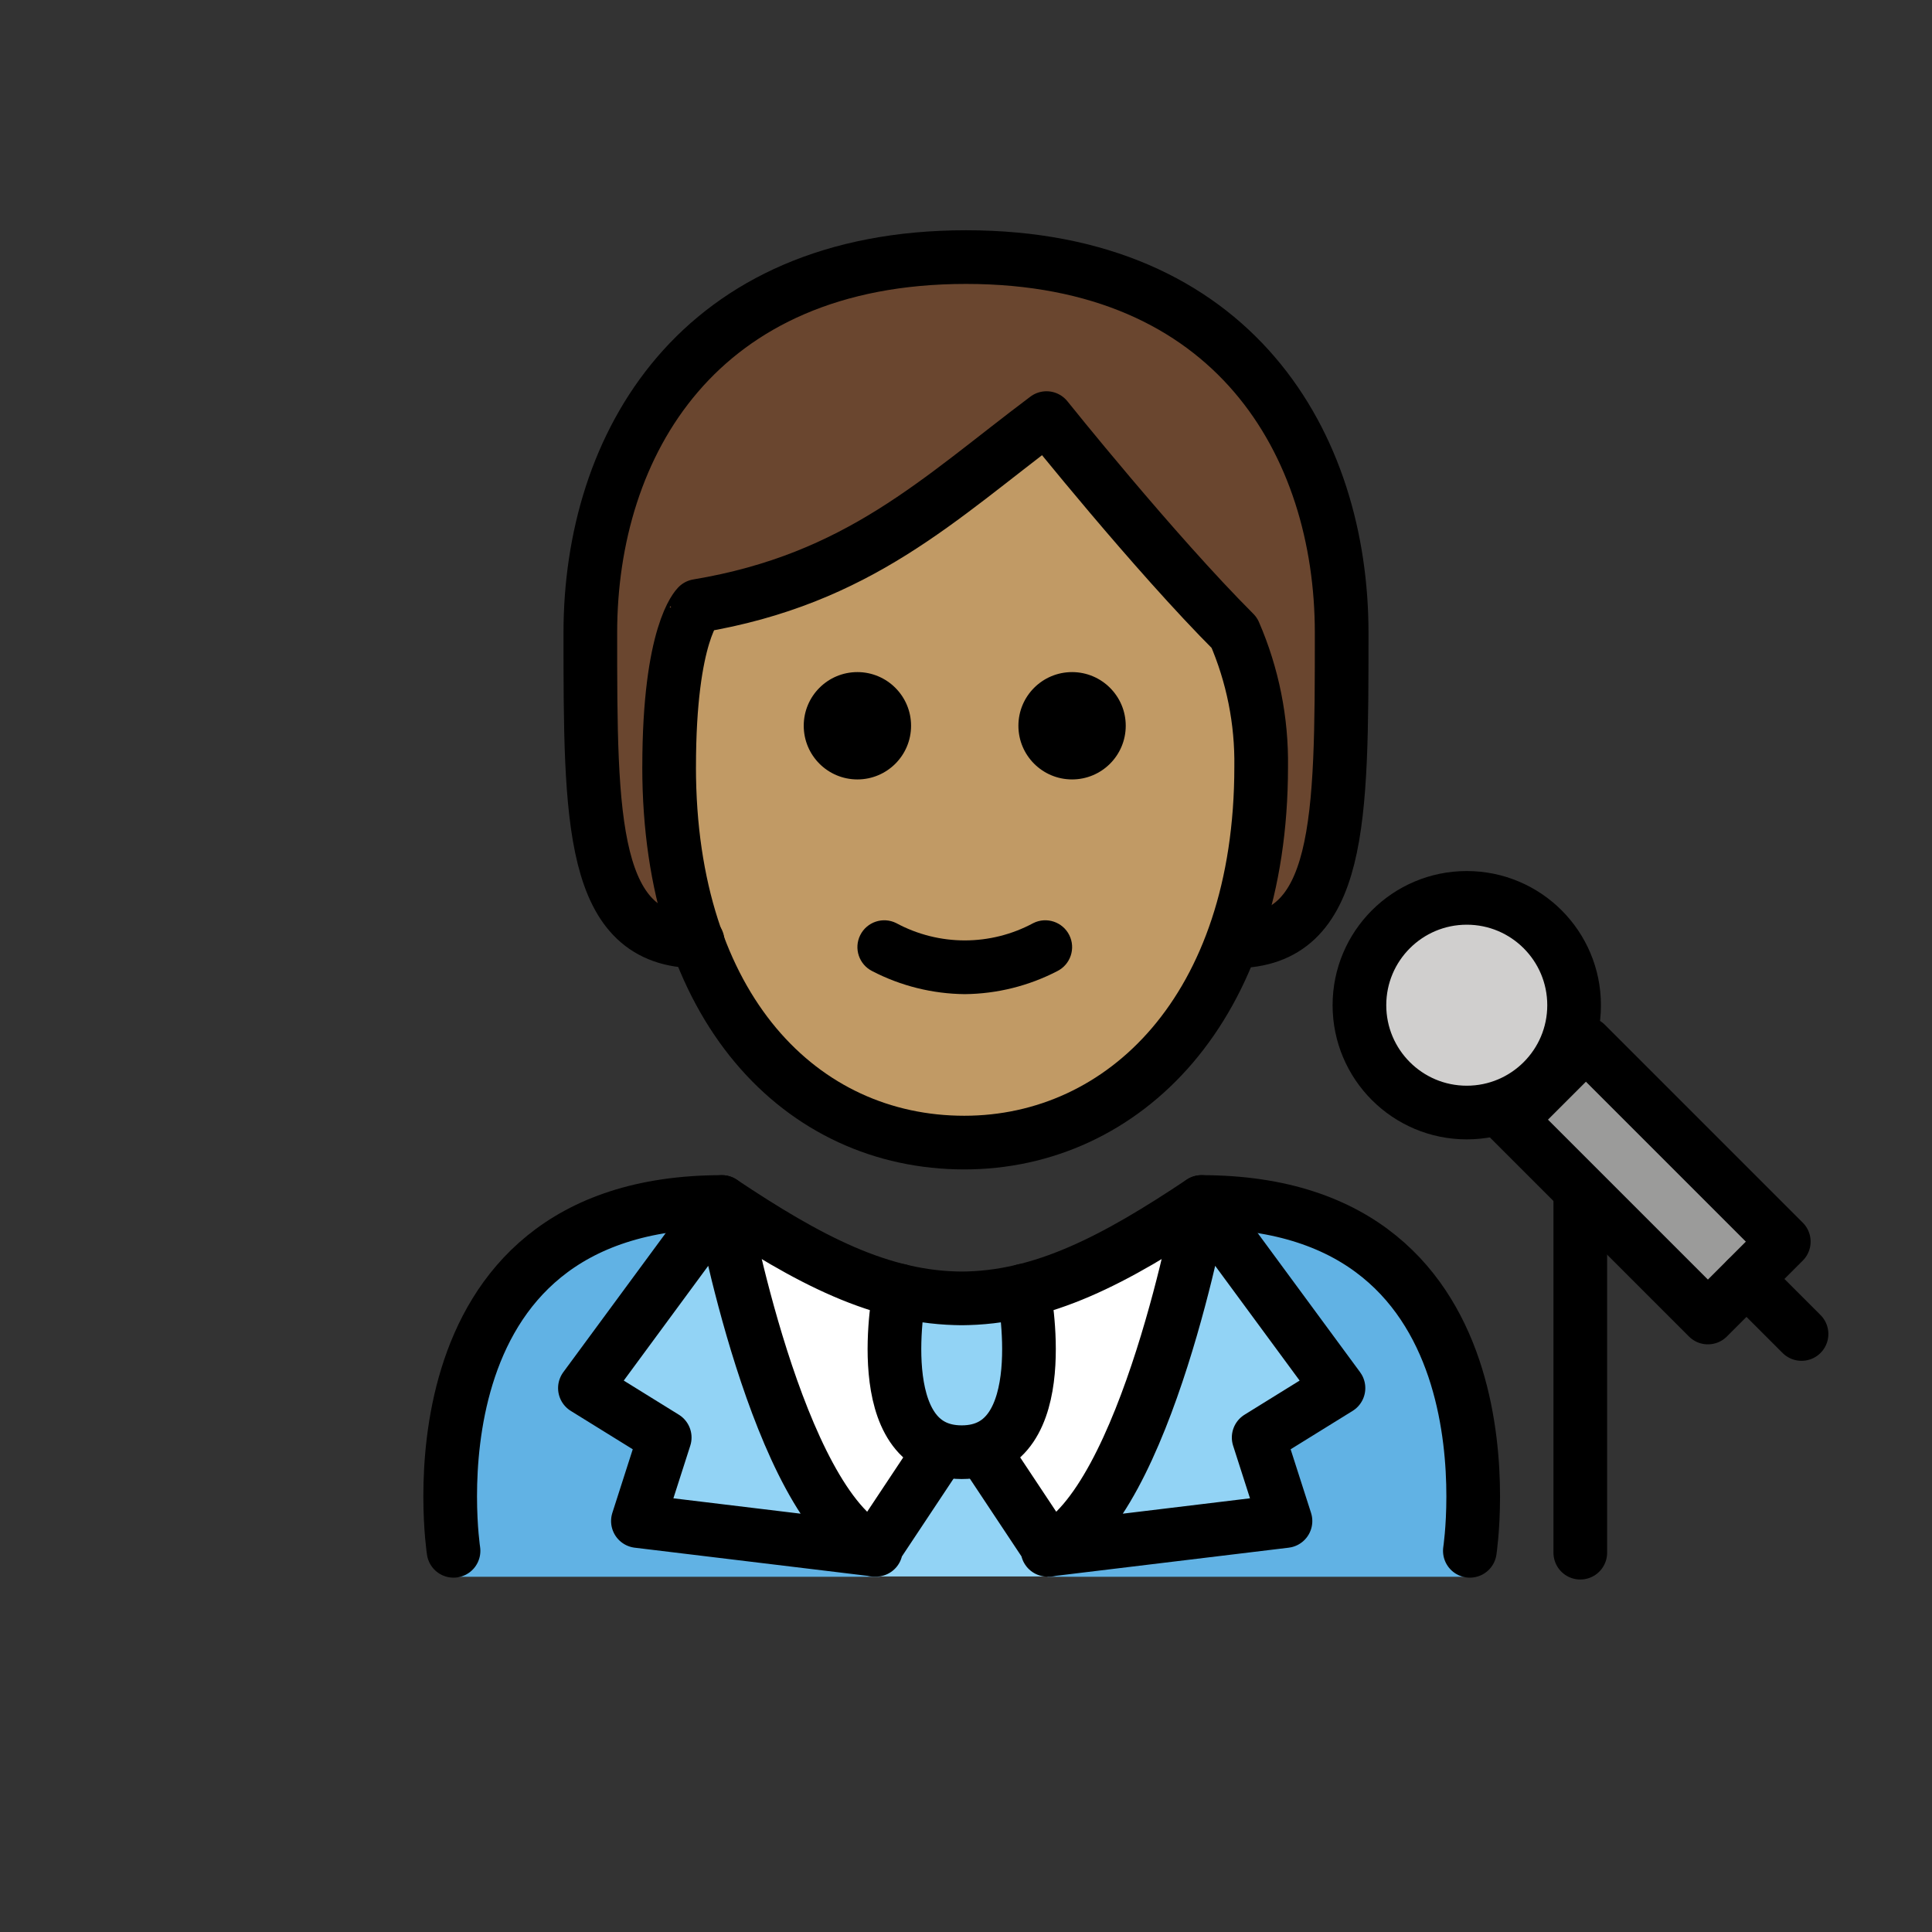 <svg xmlns="http://www.w3.org/2000/svg" id="a" version="1.1" viewBox="0 0 72 72"><rect x="0" y="0" width="72" height="72" fill="#333333" stroke="none"/><g id="b"><path fill="#fff" d="m54.778 58.592s2-13.797-10-13.797c-3.192 2.119-5.926 3.584-9 3.578h0.125c-3.074 0.006-5.808-1.458-9-3.578-12 0-10 13.797-10 13.797"/><path fill="#61B2E4" d="m26.902 44.795c-12 0-10 13.967-10 13.967h15.893s-4.421-3.265-5.893-13.967"/><path fill="#61B2E4" d="m44.778 44.795c12 0 10 13.967 10 13.967h-15.748s5.422-7.443 5.748-13.967"/><path fill="#92D3F5" d="m33.533 48.284s-1.206 6.021 2.307 6.021c3.514 0 2.307-6.021 2.307-6.021"/><rect width="4" height="10.43" x="59.386" y="38.782" fill="#9B9B9A" transform="matrix(.707 -.707 .707 .707 -13.13 56.293)"/><ellipse cx="54.662" cy="37.461" fill="#D0CFCE" rx="4" ry="4"/><path fill="#92D3F5" d="m34.99 54.488-2.415 3.638c-3.63-1.754-5.672-12.962-5.672-12.962l-5.105 6.935 2.974 1.842-0.999 3.113 8.869 1.072"/><polygon fill="#92D3F5" points="35.679 54.096 37.469 56.706 38.976 58.75 32.665 58.75 34.172 56.706"/><path fill="#92D3F5" d="m36.69 54.488 2.415 3.638c3.63-1.754 5.672-12.962 5.672-12.962l5.104 6.935-2.974 1.842 0.999 3.113-8.869 1.072"/></g><g id="c"><path fill="#6a462f" d="m26 35.081c-4 0-4-4.5-4-11.5s4-14 14-14 14 7 14 14 0 11.5-4 11.5"/></g><g id="d"><path fill="#c19a65" d="m24.936 28.581c0 9 4.936 14 11 14 5.936 0 11.064-5 11.064-14 0.025-1.719-0.316-3.423-1-5-3-3-7-8-7-8-4 3-7 6-13 7 0-5e-4 -1.063 0.999-1.063 6z"/></g><g id="e"><ellipse cx="54.662" cy="37.461" fill="none" stroke="#000" stroke-linecap="round" stroke-linejoin="round" stroke-miterlimit="10" stroke-width="2" rx="4" ry="4"/><line x1="65.091" x2="67.138" y1="47.667" y2="49.714" fill="none" stroke="#000" stroke-linecap="round" stroke-linejoin="round" stroke-miterlimit="10" stroke-width="2"/><line x1="58.893" x2="58.893" y1="44.664" y2="57.864" fill="none" stroke="#000" stroke-linecap="round" stroke-linejoin="round" stroke-miterlimit="10" stroke-width="2"/><path fill="none" stroke="#000" stroke-linecap="round" stroke-linejoin="round" stroke-miterlimit="10" stroke-width="2" d="m33.533 48.098s-1.206 6.021 2.307 6.021c3.514 0 2.307-6.021 2.307-6.021"/><path fill="none" stroke="#000" stroke-linecap="round" stroke-linejoin="round" stroke-miterlimit="10" stroke-width="2" d="m34.99 54.119-2.415 3.638c-3.63-1.754-5.672-12.962-5.672-12.962l-5.105 6.935 2.974 1.842-0.999 3.113 8.869 1.072"/><path fill="none" stroke="#000" stroke-linecap="round" stroke-linejoin="round" stroke-miterlimit="10" stroke-width="2" d="m36.69 54.119 2.415 3.638c3.63-1.754 5.672-12.962 5.672-12.962l5.104 6.935-2.974 1.842 0.999 3.113-8.869 1.072"/><path fill="none" stroke="#000" stroke-linecap="round" stroke-linejoin="round" stroke-miterlimit="10" stroke-width="2" d="m16.902 57.795s-2-13 10-13c3.192 2.128 5.926 3.598 9 3.592h-0.125c3.074 0.006 5.808-1.464 9-3.592 12 0 10 13 10 13"/><path fill="none" stroke="#000" stroke-linecap="round" stroke-linejoin="round" stroke-width="2" d="m26 35.081c-4 0-4-4.5-4-11.5s4-14 14-14 14 7 14 14 0 11.5-4 11.5"/><path fill="none" stroke="#000" stroke-linejoin="round" stroke-width="2" d="m24.936 28.581c0 9 4.936 14 11 14 5.936 0 11.064-5 11.064-14 0.025-1.719-0.316-3.423-1-5-3-3-7-8-7-8-4 3-7 6-13 7 0-5e-4 -1.063 0.999-1.063 6z"/><path d="m33.953 27.047c0 1.105-0.895 2-2 2s-2-0.895-2-2 0.895-2 2-2c1.104 4e-4 2 0.896 2 2"/><path d="m35.953 37.049c-1.2-0.012-2.381-0.305-3.447-0.858-0.494-0.247-0.694-0.848-0.447-1.342s0.848-0.694 1.342-0.447c1.593 0.859 3.512 0.859 5.106 0 0.494-0.247 1.095-0.047 1.342 0.447s0.047 1.095-0.447 1.342c-1.066 0.552-2.247 0.846-3.447 0.858z"/><path d="m41.953 27.047c0 1.105-0.895 2-2 2s-2-0.895-2-2 0.895-2 2-2c1.104 4e-4 2 0.896 2 2"/><rect width="4" height="10.43" x="59.386" y="38.782" fill="none" stroke="#000" stroke-linecap="round" stroke-linejoin="round" stroke-miterlimit="10" stroke-width="2" transform="matrix(.707 -.707 .707 .707 -13.13 56.293)"/></g></svg>
